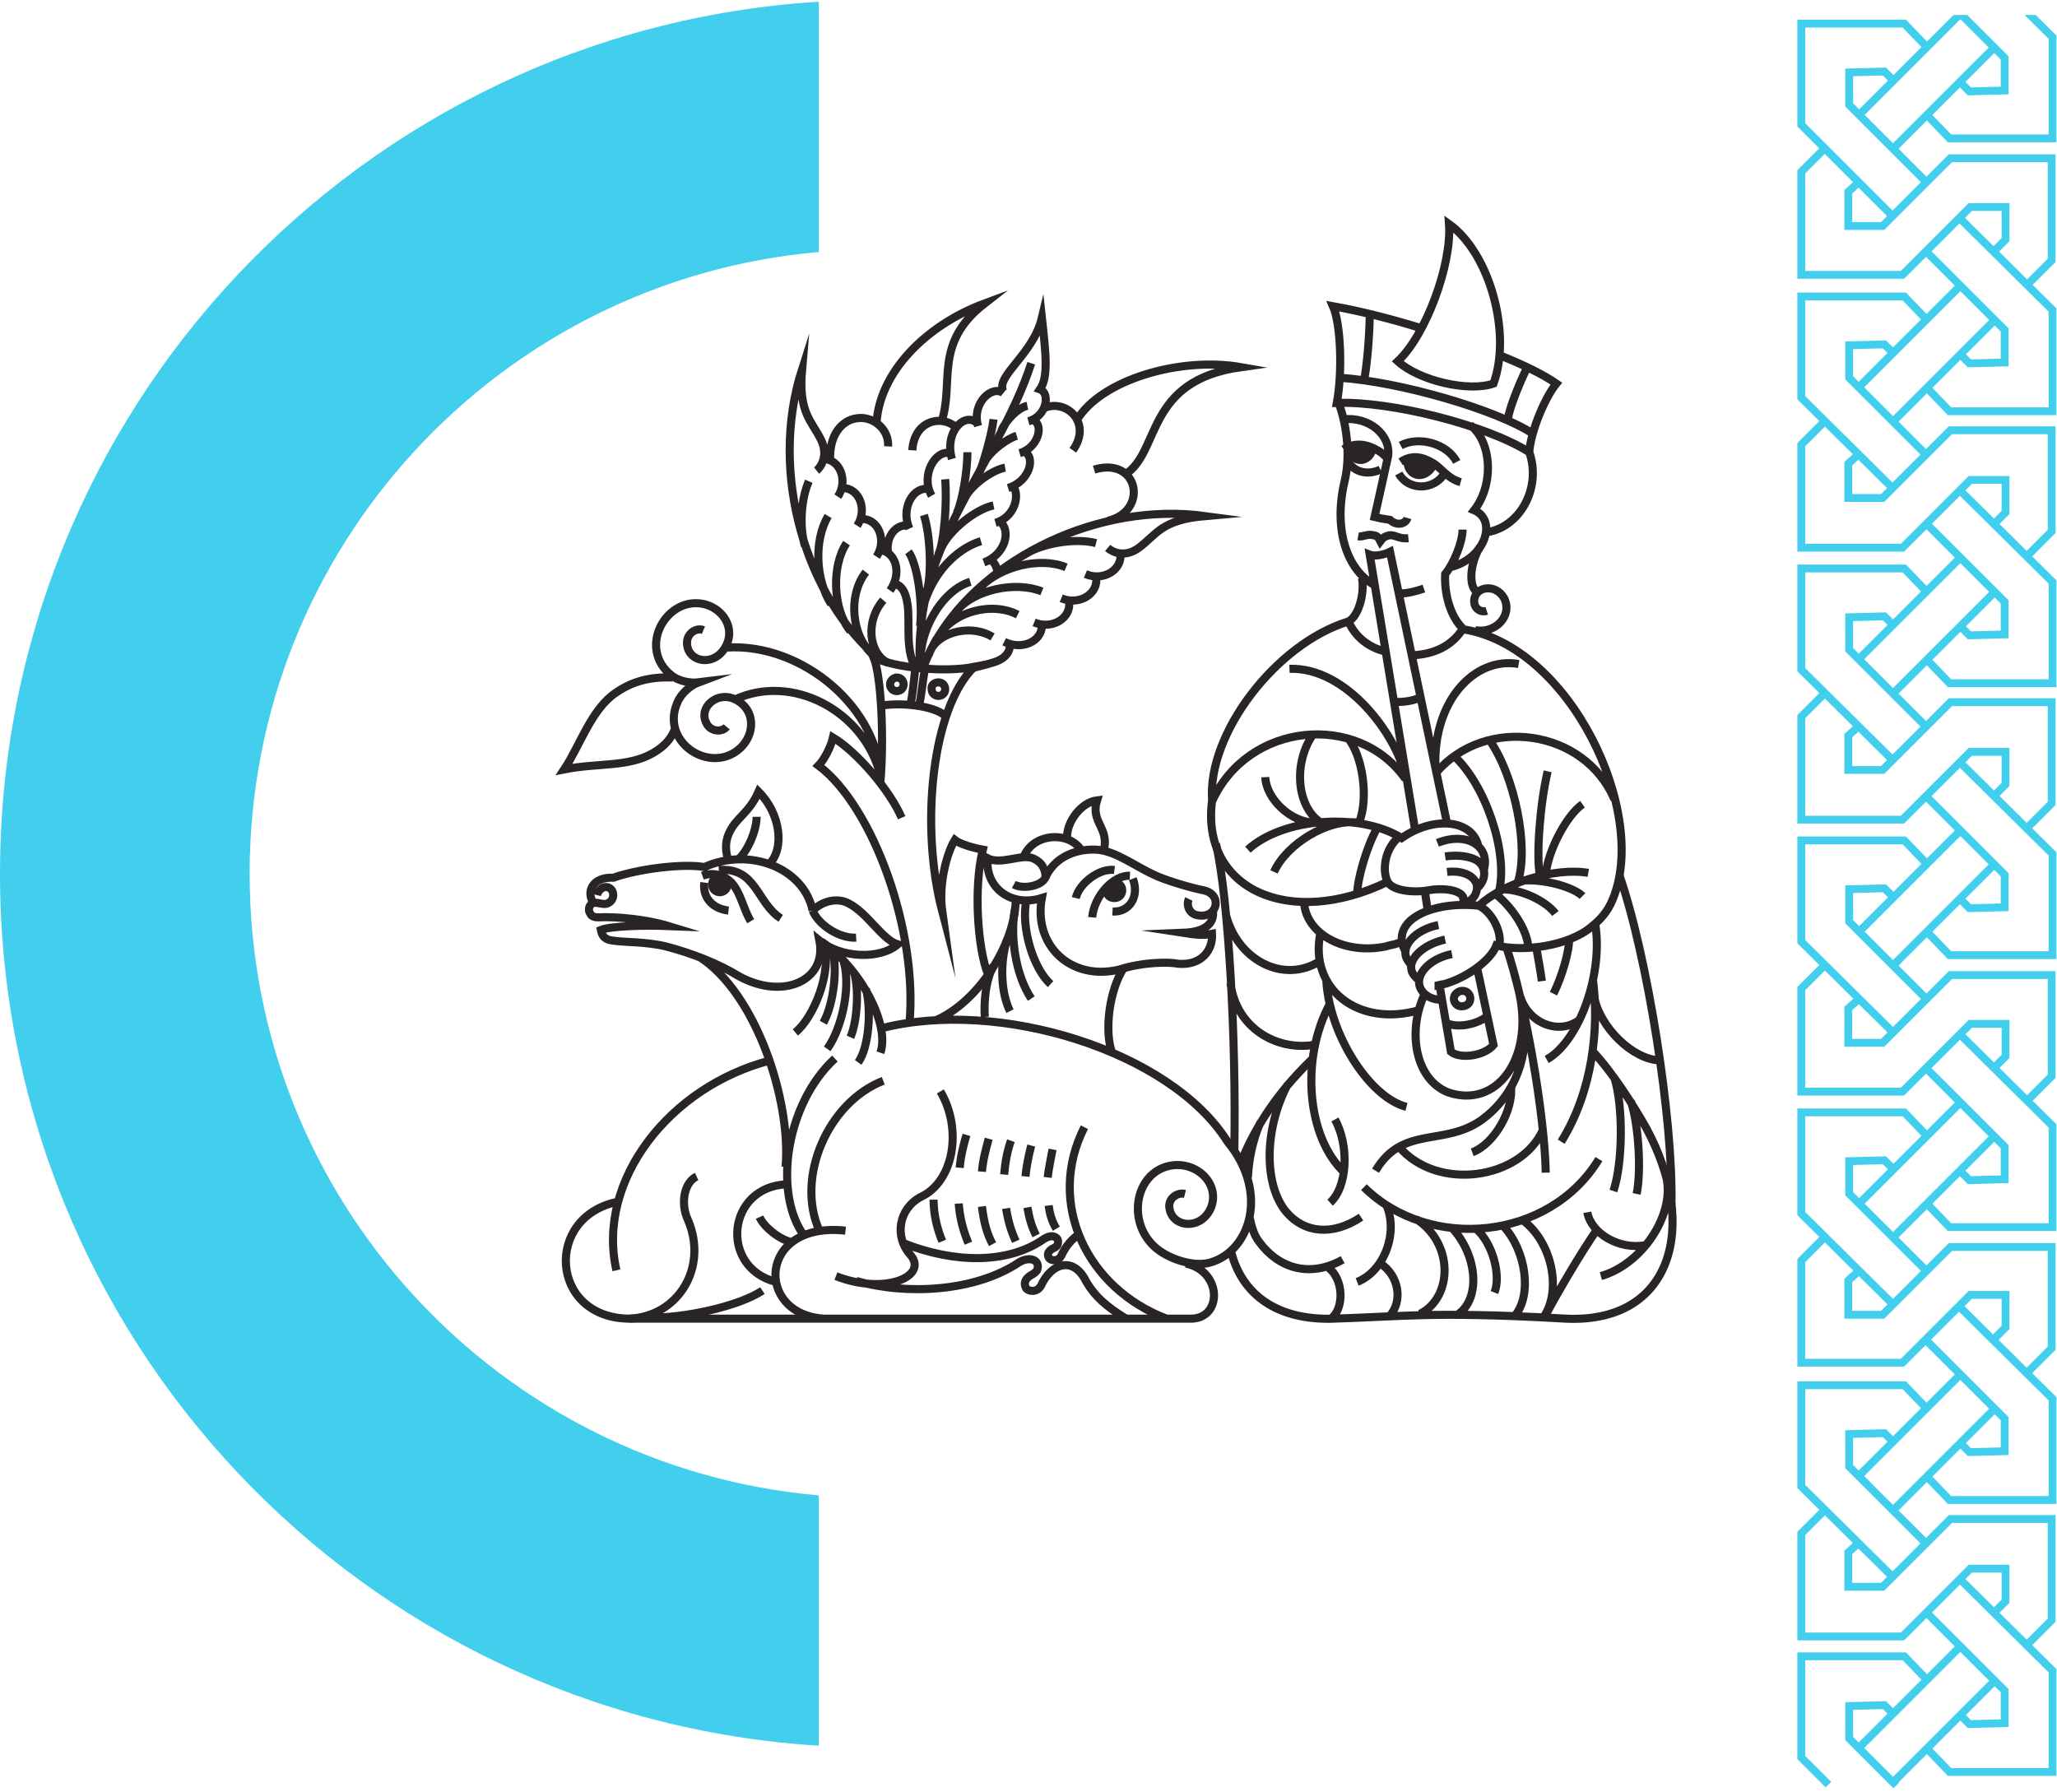 <svg width="412" height="359" viewBox="0 0 412 359" fill="none" xmlns="http://www.w3.org/2000/svg">
<path fill-rule="evenodd" clip-rule="evenodd" d="M164 349.66V299.523C100.116 293.953 50 240.329 50 175C50 109.671 100.116 56.047 164 50.477V0.34C72.475 6.017 2.34254e-05 82.045 1.5299e-05 175C7.17257e-06 267.955 72.475 343.983 164 349.66Z" fill="#42CFEE"/>
<path d="M141.073 176.771C140.686 179.676 142.623 182.001 145.915 182.388M140.686 175.415C142.816 174.64 144.947 175.221 146.496 176.771C148.433 178.902 148.821 182.001 150.37 184.519M143.978 174.253C151.532 173.672 151.532 180.838 156.375 183.938M118.992 181.032C117.249 178.708 118.605 175.609 122.866 175.802C127.708 174.059 136.812 172.897 141.073 173.672C150.177 169.604 161.023 173.866 162.767 182.388M162.767 182.388C163.929 185.293 168.19 188.005 171.483 187.811M162.767 182.388C164.704 180.451 167.803 179.676 170.127 181.032C173.807 182.969 176.712 188.199 179.812 189.167C176.131 192.266 168.384 191.879 164.122 188.392C165.672 196.334 156.956 200.401 148.046 195.559C143.978 193.041 138.555 190.91 133.325 189.555C129.258 188.586 125.19 188.78 122.672 188.392C120.929 188.199 120.542 187.23 120.348 186.262C122.285 185.487 129.064 185.293 133.906 185.487C129.452 184.131 123.447 183.55 119.767 183.744C119.186 183.744 118.411 183.55 118.217 182.969C117.636 182.194 118.024 180.645 119.573 180.838C120.542 181.032 121.316 181.226 121.898 180.838C122.672 180.451 123.06 179.483 122.672 178.514C122.285 177.739 121.51 177.546 120.929 177.739C120.348 177.933 119.767 178.514 119.573 179.289M140.105 191.685C151.339 198.852 158.505 220.352 157.343 233.716M197.825 194.978C195.888 190.136 194.92 177.933 196.856 170.185C194.726 169.798 192.208 169.023 191.239 168.248C189.69 170.766 187.947 176.965 188.721 182.582C184.266 165.537 186.591 141.906 195.113 133.578C189.109 134.74 179.037 133.771 174.969 131.641C176.519 135.321 177.1 147.911 176.325 156.821M187.172 204.469C196.082 200.789 203.442 188.78 203.442 180.064M225.136 193.816C222.23 198.077 221.068 206.6 222.811 211.054M209.446 175.996C209.446 174.059 208.672 172.703 206.928 171.929C204.604 170.96 200.537 173.284 197.825 171.929C197.244 177.739 202.474 181.807 208.672 179.87C206.928 189.361 214.482 196.528 224.167 194.203C229.009 192.654 234.239 192.654 235.982 193.041C240.631 193.428 242.955 190.329 242.762 187.037C240.825 187.424 239.469 187.23 236.951 186.843C241.793 186.649 243.149 184.712 242.955 182.582M167.222 212.023C157.343 221.126 154.825 238.946 161.023 247.469M164.122 246.5C159.28 235.847 165.866 220.739 176.906 216.478M165.091 264.126C151.145 263.351 151.726 244.563 169.352 246.5M217.194 225.775C209.446 241.077 217.775 258.122 233.658 264.126M126.159 264.126H238.307C244.892 264.32 244.892 254.635 237.532 253.086M237.338 239.14C235.789 238.752 233.852 240.108 234.239 242.045C234.82 245.919 240.631 246.5 242.568 241.852C244.505 236.816 239.081 231.973 233.464 233.716C226.879 235.847 225.717 245.919 232.302 250.568C235.401 252.698 239.662 253.667 242.374 252.892C250.509 250.568 254.189 238.752 245.861 228.68C234.433 210.473 199.956 199.82 176.325 206.018" stroke="#292526" stroke-width="1.62" stroke-miterlimit="22.926"/>
<path d="M144.175 178.708C145.03 178.708 145.724 178.015 145.724 177.159C145.724 176.303 145.03 175.609 144.175 175.609C143.319 175.609 142.625 176.303 142.625 177.159C142.625 178.015 143.319 178.708 144.175 178.708Z" fill="#292526"/>
<path d="M144.175 178.708C145.03 178.708 145.724 178.015 145.724 177.159C145.724 176.303 145.03 175.609 144.175 175.609C143.319 175.609 142.625 176.303 142.625 177.159C142.625 178.015 143.319 178.708 144.175 178.708Z" stroke="#292526" stroke-width="1.62" stroke-miterlimit="22.926"/>
<path d="M226.891 175.997C228.247 179.483 226.31 182.776 222.824 182.582M218.756 183.745C219.143 179.483 223.017 175.222 226.31 175.416M215.463 179.871C216.238 176.772 220.305 173.866 223.211 174.254M135.275 145.781C134.5 147.911 133.144 149.461 130.82 150.817C125.784 153.722 119.779 152.754 113 154.11C116.099 149.461 118.423 142.101 123.266 138.808C126.558 136.484 130.239 135.515 134.694 135.709M147.09 140.164C158.518 134.74 173.045 142.294 176.337 155.272M145.54 129.704C160.842 128.736 176.337 142.101 176.337 156.434M145.54 145.587C144.572 146.749 142.248 146.556 141.473 144.812C139.73 141.52 144.184 137.839 148.058 140.551C152.32 143.457 150.576 150.042 145.153 151.592C139.342 153.141 132.757 147.33 135.662 140.745C136.437 138.808 138.374 137.258 139.923 136.677C138.374 136.871 135.856 136.484 134.306 135.128C128.689 130.479 131.982 122.344 137.793 120.988C143.216 119.826 147.865 124.862 145.347 129.511C143.022 133.772 137.599 132.61 137.599 128.736C137.599 126.799 139.536 125.637 140.892 126.218M297.782 122.344C296.62 122.731 295.264 121.957 295.264 120.407C295.264 117.502 299.526 116.727 301.269 119.826C303.012 123.313 299.526 126.993 295.458 126.218M185.247 133.966C184.86 136.096 184.472 139.776 184.085 141.326M183.31 133.966C183.117 135.903 182.729 139.583 182.342 141.132M175.563 84.768C176.144 74.696 185.247 65.205 197.256 60.75C186.797 68.885 191.252 76.633 188.54 84.574M215.657 84.187C220.499 76.052 236.382 71.403 248.585 73.534C229.215 76.245 232.508 90.579 225.341 95.034M177.887 89.416C178.081 85.736 174.594 83.218 171.495 83.799C168.783 84.187 166.072 86.898 166.265 92.128M214.882 90.191C218.756 84.768 213.72 79.925 209.265 81.669M182.729 90.191C183.117 84.187 188.54 83.025 191.445 85.543M219.143 94.065C228.053 91.353 230.184 102.394 221.855 104.331M200.549 86.317C201.324 84.38 203.842 81.669 205.779 81.281M197.45 92.128C198.612 90.191 201.711 87.867 203.648 87.286M193.382 99.488C194.932 96.777 198.999 94.065 201.324 93.678M184.472 133.578C183.698 126.799 188.54 118.277 194.351 116.533M188.54 109.754C190.09 106.268 195.319 102.006 198.999 101.232M196.481 108.398C192.608 109.56 187.572 113.434 185.247 120.407M206.553 72.759C199.774 93.484 182.729 108.592 184.279 133.966M219.531 108.786C215.851 107.817 210.234 108.592 206.553 110.335M162.004 96.389C160.455 99.876 160.067 105.493 161.229 109.367M213.526 113.628C208.297 111.497 200.549 113.434 196.481 117.502M165.878 103.362C162.973 108.205 163.36 116.146 166.459 120.988M208.684 118.47C203.454 116.34 195.126 118.083 191.639 122.344M169.558 108.786C166.459 113.434 166.846 122.15 170.333 126.412M203.842 123.119C198.612 120.407 190.671 122.538 187.765 127.767M187.765 127.767C187.378 128.155 186.022 130.867 184.86 133.772M187.765 127.767C197.256 111.885 219.918 100.457 241.418 103.362C232.508 104.137 231.733 107.042 228.053 109.754C225.341 111.691 223.017 110.723 221.855 109.754M173.432 114.596C169.752 119.245 170.527 127.574 174.982 131.254M198.806 127.574C193.963 124.668 186.99 126.993 186.022 131.254M176.918 120.213C173.238 124.475 174.013 130.867 177.887 132.803M202.292 129.123C202.292 130.479 201.517 131.835 199.193 132.61C198.031 132.997 196.481 133.385 194.932 133.772M179.049 116.921C180.405 117.114 181.373 118.277 181.761 120.988C182.342 124.668 181.18 130.285 183.504 133.966M208.684 125.249C208.684 128.542 204.616 130.285 201.13 128.542M198.418 112.078C199.387 112.853 199.774 113.822 199.774 114.984M205.972 84.38C209.652 83.412 210.427 78.763 208.297 77.989C210.04 75.471 209.459 70.822 208.684 63.655C206.941 71.016 199.387 75.277 200.936 78.376M200.936 78.763C198.806 77.02 194.544 80.7 195.9 85.349M206.941 84.187C209.071 84.962 208.103 89.61 204.229 90.772M195.513 84.574C192.995 82.637 189.121 86.705 190.671 91.934M205.004 90.385C207.522 91.353 206.36 96.389 201.905 97.745M190.283 90.772C187.378 89.998 184.279 95.227 186.603 99.295M202.68 97.164C204.423 98.714 203.454 103.556 199.387 104.718M181.761 105.299C179.436 104.912 177.306 107.623 177.887 110.723M185.828 97.939C182.729 97.552 180.405 102.006 182.148 105.88M200.162 104.331C202.68 106.268 201.324 111.11 197.062 112.659M176.337 110.141C179.63 110.723 180.599 114.984 178.274 118.277M214.107 120.407C214.688 123.7 210.815 126.218 207.134 124.668M172.657 103.943C175.95 103.943 177.693 108.205 175.563 111.497M219.531 115.565C220.112 118.858 216.238 121.376 212.558 119.826M168.783 97.745C172.076 97.745 173.819 102.006 171.689 105.299M224.373 110.723C224.954 114.015 221.08 116.533 217.4 114.984M164.91 91.934C168.202 91.934 169.946 96.196 167.815 99.488M176.144 132.029C161.617 120.02 153.869 95.034 160.648 73.921C159.874 82.831 162.585 84.187 164.522 88.254C165.878 91.16 164.522 93.484 163.554 94.259M198.999 193.429C197.256 196.528 197.062 201.371 197.256 203.695M201.711 188.199C200.162 193.042 200.549 199.046 202.292 202.533M203.261 182.195C202.292 187.812 203.454 195.366 206.553 200.015M205.585 180.258C204.423 185.681 206.941 194.01 210.427 197.109M129.27 263.933C137.018 264.127 148.058 261.609 152.707 258.51M123.847 240.69C108.932 243.595 110.095 263.933 125.977 264.127C135.856 263.739 141.86 253.861 137.793 244.37C136.243 241.077 137.018 236.816 139.536 235.654M154.256 212.411C134.112 217.641 119.392 236.429 123.459 254.442M152.126 243.789C153.094 245.92 156.387 248.438 158.711 248.825M157.743 237.204C145.54 237.591 143.991 253.861 155.419 256.766M180.986 249.019C191.252 253.086 201.711 253.086 208.684 248.438C209.459 247.857 210.427 247.469 211.008 247.663C211.783 247.857 212.17 248.438 211.783 249.406C211.396 249.987 210.815 249.987 210.427 250.375C209.652 250.956 209.846 251.73 210.234 252.118C210.621 252.505 211.977 252.699 212.558 251.537C213.526 249.406 214.882 248.05 216.044 247.276M171.495 256.573C181.567 259.478 195.319 258.703 204.035 252.893C206.166 251.537 208.49 252.312 207.716 254.442C207.134 255.217 206.36 255.411 205.972 255.798C205.004 256.573 205.198 257.541 205.585 258.122C206.166 258.703 207.716 258.897 208.49 257.541C210.621 252.893 215.076 251.537 217.594 256.766C219.337 259.672 221.468 261.609 225.535 264.127M188.346 218.609C192.801 226.163 191.058 236.622 184.472 239.722C180.018 242.046 179.049 247.663 182.342 251.343C186.022 255.604 177.306 259.478 167.428 255.604M326.643 220.546C328.192 225.195 328.773 234.492 327.805 239.14M323.35 215.897C325.093 221.321 325.093 232.749 323.156 238.559M309.404 263.739C311.728 259.284 316.958 250.375 319.863 246.307M317.926 242.821C318.701 247.082 324.318 250.375 329.548 249.406M320.638 255.604C328.773 253.28 335.359 243.595 333.809 236.041M275.508 234.492C280.931 225.388 289.066 229.65 296.62 224.42C304.174 218.997 306.499 210.087 304.949 202.726M267.373 224.226C270.278 229.456 269.891 237.785 266.404 240.884M266.017 253.861C269.116 256.185 269.31 261.996 266.598 264.127M257.882 217.253C253.039 226.55 253.233 237.591 257.688 242.821C261.175 246.888 266.792 247.663 272.602 243.789M250.328 243.983C250.715 245.92 251.296 247.663 252.265 248.825C256.139 254.055 262.337 255.992 268.922 252.312M252.458 224.807C250.909 228.294 250.134 232.168 249.94 235.848M276.476 253.086C280.156 255.411 281.125 260.64 278.219 263.739M277.638 241.271C280.156 246.888 277.251 254.636 271.828 256.766M304.949 244.37C310.76 248.631 312.89 258.316 309.21 263.739M301.075 245.532C305.724 250.568 306.886 259.478 303.399 263.546M295.652 246.113C298.945 249.019 300.688 255.411 299.332 258.897M290.809 245.92C295.845 251.343 296.62 259.866 292.165 263.158M280.156 229.65C287.904 238.753 304.562 236.235 309.017 226.357M304.368 199.24C307.08 212.217 299.719 222.096 290.035 218.803C283.255 216.091 281.9 206.213 285.386 199.046M301.656 189.555C305.53 200.789 309.404 223.451 309.598 234.879M304.755 176.384C309.404 175.997 315.215 177.74 316.958 179.483M300.881 178.127C304.755 178.127 309.598 180.452 311.535 182.97M316.958 161.083C313.665 163.407 309.985 170.573 309.598 175.222M299.332 178.902C302.625 181.42 305.724 185.875 306.111 189.555M296.233 181.42C298.945 182.776 300.881 186.844 300.3 189.362M296.233 181.42C291.003 180.839 285.967 181.808 283.062 183.938C280.931 185.488 279.963 188.006 281.512 190.524M296.233 181.42C300.881 176.965 311.341 173.673 318.12 174.835M305.917 73.534C303.981 77.407 302.044 82.637 302.044 83.993M274.346 62.687C274.346 66.948 273.765 73.727 273.183 76.245M268.341 75.664C280.35 76.439 299.719 82.056 307.08 86.898M272.796 115.759C273.377 119.051 272.021 123.506 270.084 124.475M270.084 124.475C255.557 128.93 241.805 146.943 242.774 160.308C240.449 177.934 258.075 186.263 278.026 176.578M270.084 124.475C271.44 127.574 274.152 129.704 277.445 130.479M287.517 153.722C286.936 140.551 295.264 131.448 304.174 132.997M258.269 133.966C269.891 133.578 279.769 147.524 281.319 155.078M275.895 165.731C273.765 169.411 271.828 176.191 271.828 179.096M269.891 147.718C272.99 151.398 274.152 159.92 272.215 164.763M263.111 146.943C259.044 152.56 259.625 161.276 264.274 164.569M253.427 155.659C253.621 160.114 258.657 164.763 263.305 164.763M269.891 92.322C271.247 94.646 273.958 95.227 276.476 94.065M280.156 94.84C281.9 98.132 287.129 98.52 289.454 94.646M269.116 89.998C271.44 88.448 273.958 89.029 275.895 90.191C276.67 90.579 277.251 91.16 278.026 91.934M280.544 92.516C282.868 90.966 284.999 91.547 286.936 92.709C288.679 93.678 289.841 95.808 292.553 96.583M280.544 89.223C284.224 87.286 289.841 88.835 291.778 92.516M269.116 83.993C274.152 83.412 278.607 87.092 278.026 91.353C277.057 95.808 276.089 100.069 275.314 103.556C276.089 103.75 277.057 103.943 278.413 104.137C279.575 105.299 281.512 105.105 281.9 103.75M280.544 118.858C281.9 118.858 283.449 118.47 285.192 117.889M267.954 80.313C269.503 83.993 270.665 90.772 269.31 96.389C266.985 106.268 269.891 114.403 275.508 117.308M292.94 106.074C292.94 108.592 291.197 112.853 289.454 114.984C289.26 118.858 290.422 123.506 293.134 126.024M294.49 85.155C298.751 88.448 299.332 96.97 295.264 102.2C299.913 104.137 297.589 111.885 290.422 113.628M300.494 71.209C305.336 73.146 309.21 75.083 311.728 76.826C309.21 79.925 306.499 86.898 306.305 90.579M306.305 90.579C308.823 97.745 304.368 105.88 297.395 106.655M306.305 90.579C297.782 85.155 278.607 80.313 267.76 80.7C268.922 74.308 268.535 64.817 266.985 61.331C272.409 62.3 278.607 63.849 284.805 65.786M319.089 196.528C320.251 205.825 319.089 218.415 312.697 228.681M319.476 184.907C321.219 194.785 316.377 208.537 309.791 212.217M283.643 244.176C291.197 249.019 291.003 259.866 284.418 263.158M273.183 237.785C286.355 250.762 310.372 248.438 320.251 232.168M318.895 210.474C322.962 214.735 327.224 221.514 329.742 225.969C340.201 245.339 335.165 265.095 313.665 264.127C307.08 263.739 298.751 263.352 290.035 263.352C282.093 263.352 273.958 263.933 266.792 264.127M246.648 250.956C248.778 259.091 255.557 264.514 267.179 264.127M262.918 212.024C262.337 212.605 261.562 213.379 260.981 213.961C255.17 219.965 251.103 226.357 248.585 232.749M266.404 200.983C260.4 212.024 261.756 227.906 269.31 234.879M265.629 195.947C266.017 206.794 274.152 219.771 281.706 221.708M279.188 140.551C280.737 140.745 283.449 140.357 284.611 139.583M289.647 204.857C291.778 206.019 296.039 205.244 298.17 203.307M289.841 164.956L278.413 110.529C277.251 111.11 275.314 111.497 274.346 111.11L283.449 166.312M293.327 181.227L292.94 179.29M288.291 197.109L290.616 210.668C292.553 212.217 297.395 211.442 299.138 209.312L295.845 193.817M285.386 178.515L285.967 182.389M287.71 154.691C297.589 143.263 317.345 145.975 323.35 160.114M242.774 160.501C249.94 144.619 272.021 142.488 281.512 156.047M280.156 167.668C277.057 170.38 276.864 174.835 278.026 176.772C278.994 178.321 282.868 178.902 286.161 178.321C289.26 177.74 293.521 178.321 293.134 180.452M289.841 174.641C293.521 174.254 295.652 175.803 295.845 177.546C295.845 178.321 295.652 180.064 293.521 180.839M289.454 171.542C292.165 171.155 294.683 171.542 296.039 172.51C297.589 173.673 297.782 175.997 296.039 177.74M287.904 168.83C293.715 166.506 298.557 169.411 297.201 174.254M255.17 174.641C257.688 169.024 266.017 163.988 271.828 164.763M249.94 170.186C256.913 163.794 272.409 162.632 280.737 167.862C287.129 163.407 294.683 164.182 296.039 169.218M264.467 186.844C262.143 198.078 272.021 205.825 284.224 202.339M261.175 180.645C261.562 187.231 269.503 191.299 277.638 189.555C278.026 189.362 279.769 189.168 280.737 188.587M282.868 131.254C287.323 131.06 290.809 129.317 292.94 126.024C314.634 129.317 330.323 163.019 322.962 180.258C321.994 182.582 320.638 184.132 318.701 185.681C314.053 189.555 304.949 190.717 299.719 189.362C298.557 192.461 293.521 195.947 289.26 197.109C288.873 197.109 287.517 197.497 287.323 197.497M205.004 171.736C206.747 166.893 214.107 166.312 216.625 170.38M203.067 177.159C204.81 178.127 208.297 177.546 209.265 175.997C211.008 171.929 215.076 169.992 219.531 170.186C223.405 170.38 227.278 173.479 231.152 175.222C233.089 176.191 238.125 177.74 241.031 178.321C244.904 179.096 243.936 183.938 240.062 183.357C238.125 183.163 237.544 181.227 238.125 180.064M173.432 198.078C174.594 202.339 174.013 209.893 171.882 212.798M171.108 194.979C172.076 198.271 171.689 204.663 170.333 207.762M168.783 192.073C170.527 196.528 168.977 205.438 165.684 210.087M166.653 190.136C167.815 193.623 167.04 200.983 164.91 204.857M164.91 188.781C166.846 194.398 162.973 203.889 159.292 206.794M164.522 188.587C172.464 194.01 178.274 205.244 176.337 210.861M182.148 205.051C183.891 186.65 174.982 161.664 163.941 153.335C165.103 152.173 166.459 149.461 166.846 147.718C171.689 150.623 178.274 158.371 180.599 163.794M151.545 163.601C151.545 166.506 149.608 170.767 147.671 172.317M145.928 172.317C145.347 170.961 145.153 168.83 145.928 167.087C147.284 163.794 149.995 163.019 151.932 158.565C156.387 163.019 157.162 169.992 154.063 173.091M176.531 141.326C181.567 140.551 188.153 141.713 189.508 143.65M179.63 135.709C180.405 135.709 180.986 136.29 180.986 137.065C180.986 137.839 180.405 138.421 179.63 138.421C178.855 138.421 178.274 137.839 178.274 137.065C178.274 136.29 179.049 135.709 179.63 135.709ZM187.959 136.677C188.734 136.677 189.315 137.258 189.315 138.033C189.315 138.808 188.734 139.389 187.959 139.389C187.184 139.389 186.603 138.808 186.603 138.033C186.409 137.258 187.184 136.677 187.959 136.677ZM292.94 198.465C293.909 198.465 294.49 199.24 294.49 200.015C294.49 200.983 293.715 201.564 292.746 201.564C291.778 201.564 291.197 200.789 291.197 200.015C291.197 199.24 291.972 198.465 292.94 198.465ZM299.138 76.826C294.102 78.57 284.224 76.245 279.963 72.371C285.58 67.142 290.809 53.002 290.228 44.867C298.363 50.678 302.818 66.754 299.138 76.826Z" stroke="#292526" stroke-width="1.62" stroke-miterlimit="22.926"/>
<path fill-rule="evenodd" clip-rule="evenodd" d="M223.221 176.781C223.996 176.781 224.771 177.362 224.771 178.331C224.771 179.106 224.19 179.88 223.221 179.88C222.253 179.88 221.672 179.299 221.672 178.331C221.866 177.556 222.447 176.781 223.221 176.781Z" fill="#292526"/>
<path d="M223.221 176.781C223.996 176.781 224.771 177.362 224.771 178.331C224.771 179.106 224.19 179.88 223.221 179.88C222.253 179.88 221.672 179.299 221.672 178.331C221.866 177.556 222.447 176.781 223.221 176.781Z" stroke="#292526" stroke-width="1.62" stroke-miterlimit="22.926"/>
<path d="M282.092 107.809C280.155 108.002 279.38 107.034 278.218 107.227C277.443 107.421 277.056 107.615 276.475 108.39C276.088 107.615 275.7 107.227 275.119 107.227C273.957 106.84 272.988 107.615 272.02 107.421M296.425 109.552C294.295 113.038 294.101 117.881 296.038 118.655M198.998 83.984C198.611 87.277 196.867 92.894 196.286 94.444M193.768 90.57C193.768 94.25 192.8 100.255 191.638 102.773M189.313 95.993C189.701 100.836 189.12 108.39 187.958 111.101M185.052 103.16C186.408 107.421 186.602 115.169 185.633 118.462M181.953 110.52C183.696 112.845 184.859 120.592 184.277 125.435M290.808 191.096C285.966 192.065 282.867 195.745 284.804 198.456C285.578 199.619 287.322 200.393 288.871 200.2M289.452 188.191C284.997 189.159 281.705 192.258 282.867 194.776C283.06 195.164 283.448 195.745 284.223 196.326M288.096 185.285C283.254 186.254 280.349 189.74 281.898 192.258C281.898 192.258 282.479 193.227 282.673 193.227M309.984 154.488C308.434 161.074 307.659 171.533 308.434 175.407M291.196 151.389C297.394 157.006 302.042 170.371 300.299 178.312M298.362 148.29C303.398 155.457 306.304 169.79 303.979 176.763M213.719 168.047C213.525 164.56 216.624 160.687 219.723 160.299C218.367 164.754 222.241 165.722 221.079 170.371M246.453 196.907C247.615 206.01 255.75 210.465 263.11 209.303M245.484 182.961C247.615 192.065 256.912 197.294 264.466 192.452M243.547 169.015C246.065 179.862 247.615 208.141 247.227 230.222M319.281 199.619C320.443 205.817 327.029 212.209 332.452 212.402M324.317 175.213C329.934 191.29 335.164 224.218 334.776 241.262M307.659 189.547C308.047 191.677 308.628 194.97 308.822 196.52M314.245 187.997C314.439 190.128 312.889 195.551 311.146 199.038M304.56 199.812C306.304 205.042 312.308 207.366 316.376 204.267M302.623 217.438C303.204 222.474 299.137 229.254 294.876 230.803M210.038 241.456C210.232 243.006 210.62 244.555 211.588 246.105M210.813 230.222C210.426 232.353 210.038 234.096 209.845 235.839M205.777 241.844C206.165 243.974 206.552 245.524 207.52 247.461M206.552 229.447C205.971 231.578 205.584 233.708 205.39 235.645M201.516 242.037C201.903 244.555 202.484 246.492 203.453 248.623M202.484 228.479C201.71 230.609 201.322 232.934 201.129 235.258M196.674 241.65C197.061 244.749 197.642 247.073 198.804 249.204M198.03 228.091C197.449 230.222 196.867 232.353 196.674 234.677M186.989 240.294C186.989 243.393 187.764 246.298 188.732 248.623M192.025 241.069C192.219 243.974 192.994 246.686 193.962 249.01M193.575 227.317C192.994 229.254 192.413 231.578 192.219 233.902" stroke="#292526" stroke-width="1.62" stroke-miterlimit="22.926"/>
<path fill-rule="evenodd" clip-rule="evenodd" d="M287.136 93.099C285.199 96.585 281.712 95.229 281.906 92.13C283.456 91.549 285.974 92.13 287.136 93.099Z" fill="#292526"/>
<path d="M287.136 93.099C285.199 96.585 281.712 95.229 281.906 92.13C283.456 91.549 285.974 92.13 287.136 93.099Z" stroke="#292526" stroke-width="1.62" stroke-miterlimit="22.926"/>
<path fill-rule="evenodd" clip-rule="evenodd" d="M274.921 90.001C273.953 93.294 270.079 92.519 270.273 89.42C271.822 89.033 273.759 89.227 274.921 90.001Z" fill="#292526"/>
<path d="M274.921 90.001C273.953 93.294 270.079 92.519 270.273 89.42C271.822 89.033 273.759 89.227 274.921 90.001Z" stroke="#292526" stroke-width="1.62" stroke-miterlimit="22.926"/>
<path fill-rule="evenodd" clip-rule="evenodd" d="M391.276 3L385.956 8.318L381.985 4.19L381.753 3.949H381.419L360.781 3.949H359.996L359.996 4.734L359.996 25.003L359.996 25.328L360.226 25.558L364.378 29.709L360.226 33.859L359.996 34.089L359.996 34.414L359.996 55.045L359.996 55.83H360.781L381.057 55.83H381.382L381.612 55.6L385.764 51.45L391.533 57.217L385.867 62.881L381.985 58.844L381.753 58.604H381.419L360.781 58.604H359.996L359.996 59.389L359.996 79.658L359.996 79.986L360.229 80.216L364.398 84.343L360.226 88.513L359.996 88.743L359.996 89.069L359.996 109.7L359.996 110.485H360.781H381.057H381.382L381.612 110.255L385.855 106.014L391.533 111.691L385.867 117.355L381.985 113.318L381.753 113.077H381.419H360.781H359.996L359.996 113.862L359.996 134.132L359.996 134.459L360.229 134.69L364.398 138.817L360.226 142.987L359.996 143.217L359.996 143.543L359.996 164.174L359.996 164.959H360.781H381.057H381.382L381.612 164.729L385.764 160.578L391.533 166.346L385.956 171.921L381.985 167.792L381.753 167.551H381.419H360.781H359.996L359.996 168.336L359.996 188.606L359.996 188.933L360.229 189.164L364.398 193.291L360.226 197.461L359.996 197.691L359.996 198.016L359.996 218.648L359.996 219.433H360.781H381.057H381.382L381.612 219.203L385.764 215.052L391.533 220.819L385.956 226.395L381.985 222.266L381.753 222.025H381.419H360.781H359.996L359.996 222.81L359.996 243.079L359.996 243.407L360.229 243.637L364.398 247.764L360.226 251.935L359.996 252.165L359.996 252.49L359.996 272.941L359.996 273.726H360.781H381.057H381.382L381.612 273.496L385.674 269.436L391.533 275.293L385.867 280.957L381.985 276.921L381.753 276.68H381.419H360.781H359.996L359.996 277.465L359.996 297.734L359.996 298.062L360.229 298.292L364.398 302.419L360.226 306.59L359.996 306.82L359.996 307.145L359.996 327.776V328.561H360.781H381.057H381.382L381.612 328.332L385.855 324.09L391.533 329.767L385.956 335.342L381.985 331.214L381.753 330.973H381.419H360.781H359.996V331.758V352.027V352.352L360.226 352.582L365.657 358.012L366.767 356.901L361.566 351.702L361.566 332.543H381.085L384.846 336.452L379.156 342.14L377.991 340.975L377.753 340.737L377.416 340.746L370.356 340.927L369.591 340.946V341.712V348.227V348.552L369.821 348.782L379.235 358.193L380.345 357.082L380.267 357.004L385.934 351.338L389.905 355.467L390.137 355.708H390.471H411.109H411.894V354.923V334.653V334.326L411.661 334.096L407.037 329.518L411.483 325.074L411.713 324.844V324.519V304.249V303.464H410.928H390.652H390.327L390.097 303.694L385.764 308.026L380.267 302.53L385.934 296.865L389.905 300.993L390.137 301.234H390.471H411.109H411.894V300.449V280.18V279.852L411.661 279.622L407.037 275.044L411.483 270.6L411.713 270.37V270.045V249.776V248.991H410.928H390.652H390.327L390.097 249.22L385.855 253.461L380.267 247.875L385.934 242.21L389.905 246.338L390.137 246.579H390.471H411.109H411.894V245.794L411.894 225.525V225.197L411.661 224.967L407.128 220.48L411.483 216.126L411.713 215.896V215.571V195.302V194.517H410.928H390.652H390.327L390.097 194.747L385.855 198.988L380.267 193.401L385.934 187.736L389.905 191.864L390.137 192.105H390.471H411.109H411.894V191.32V171.051V170.723L411.661 170.493L407.037 165.916L411.483 161.471L411.713 161.242V160.916V140.647V139.862H410.928H390.652H390.327L390.097 140.092L385.764 144.423L380.267 138.928L385.934 133.262L389.905 137.391L390.137 137.631H390.471H411.109H411.894V136.846V116.577V116.25L411.661 116.019L407.037 111.442L411.483 106.998L411.713 106.768V106.442L411.713 86.173V85.388H410.928H390.652H390.327L390.097 85.618L385.764 89.95L380.267 84.454L385.934 78.788L389.905 82.917L390.137 83.158H390.471H411.109H411.894V82.373V62.103V61.776L411.661 61.545L407.128 57.058L411.483 52.705L411.713 52.475V52.15V31.699V30.914H410.928H390.652H390.327L390.097 31.144L385.855 35.385L380.267 29.799L385.934 24.133L389.905 28.262L390.137 28.503H390.471H411.109H411.894V27.718V7.448V7.121L411.661 6.891L407.731 3H405.499L410.324 7.776V26.933H390.805L387.045 23.023L392.553 17.517L393.899 18.862L394.137 19.1L394.474 19.092L401.534 18.911L402.299 18.891V18.126L402.299 11.611V11.286L402.069 11.056L394.011 3H391.276ZM394.771 17.514L393.663 16.407L399.432 10.64L400.729 11.936V17.361L394.771 17.514ZM392.644 3.853L398.322 9.53L379.156 28.689L373.478 23.012L392.644 3.853ZM378.136 16.135L372.367 21.902L371.161 20.697V15.272L377.12 15.119L378.136 16.135ZM384.846 9.428L379.247 15.025L377.991 13.77L377.753 13.532L377.416 13.541L370.356 13.722L369.591 13.741V14.507V21.022V21.347L369.821 21.577L384.744 36.495L379.066 42.172L361.566 24.678L361.566 5.519L381.085 5.519L384.846 9.428ZM372.255 37.584L377.955 43.282L376.749 44.487H370.98V38.743L372.255 37.584ZM365.488 30.819L371.144 36.472L369.667 37.815L369.41 38.048V38.395V45.273V46.057H370.195H377.074H377.399L377.629 45.828L390.977 32.484H410.143V51.824L406.013 55.954L400.397 50.395L402.25 48.542L402.48 48.312V47.987V41.472V40.687H401.695H394.635H394.31L394.08 40.917L380.732 54.26L361.566 54.26L361.566 34.739L365.488 30.819ZM400.91 47.662L399.281 49.291L393.575 43.642L394.96 42.257H400.91V47.662ZM386.874 50.34L392.464 44.752L410.324 62.431V81.588H390.805L387.045 77.678L392.644 72.081L393.899 73.336L394.137 73.574L394.474 73.566L401.534 73.385L402.299 73.365V72.6V66.085V65.76L402.069 65.53L386.874 50.34ZM394.771 71.987L393.754 70.971L399.523 65.204L400.729 66.41V71.835L394.771 71.987ZM392.644 58.327L398.413 64.094L379.156 83.344L373.387 77.577L392.644 58.327ZM378.046 70.7L372.277 76.467L371.161 75.351V69.927L377.12 69.774L378.046 70.7ZM384.757 63.991L379.156 69.59L377.991 68.425L377.753 68.187L377.416 68.196L370.356 68.377L369.591 68.396V69.161V75.677V76.002L369.821 76.232L384.654 91.059L379.062 96.649L361.566 79.331L361.566 60.174L381.085 60.174L384.757 63.991ZM372.222 92.088L377.952 97.759L376.749 98.961H370.98V93.217L372.222 92.088ZM365.514 85.447L371.105 90.982L369.667 92.288L369.41 92.522V92.869V99.746V100.531H370.195H377.074H377.399L377.629 100.302L390.977 86.958H410.143L410.143 106.117L405.922 110.337L400.488 104.959L402.25 103.197L402.48 102.967V102.642V96.127V95.342H401.695H394.635H394.31L394.08 95.572L380.732 108.915H361.566L361.566 89.394L365.514 85.447ZM400.91 102.317L399.372 103.854L393.666 98.206L394.96 96.912H400.91V102.317ZM386.965 104.904L392.555 99.316L410.324 116.905V136.061H390.805L387.045 132.152L392.644 126.555L393.899 127.81L394.137 128.048L394.474 128.039L401.534 127.858L402.299 127.839V127.074V120.559V120.233L402.069 120.003L386.965 104.904ZM394.771 126.461L393.754 125.445L399.523 119.678L400.729 120.884V126.309L394.771 126.461ZM392.644 112.801L398.413 118.568L379.156 137.818L373.387 132.051L392.644 112.801ZM378.046 125.173L372.277 130.941L371.161 129.825V124.4L377.12 124.248L378.046 125.173ZM384.757 118.465L379.156 124.064L377.991 122.899L377.753 122.661L377.416 122.669L370.356 122.85L369.591 122.87V123.635V130.15V130.476L369.821 130.706L384.654 145.533L379.062 151.123L361.566 133.804L361.566 114.647H381.085L384.757 118.465ZM372.222 146.562L377.952 152.233L376.749 153.435H370.98V147.69L372.222 146.562ZM365.514 139.921L371.105 145.455L369.667 146.762L369.41 146.996V147.343V154.22V155.005H370.195H377.074H377.399L377.629 154.775L390.977 141.432H410.143V160.591L405.922 164.811L400.488 159.433L402.25 157.671L402.48 157.441V157.116V150.601V149.816H401.695H394.635H394.31L394.08 150.045L380.732 163.389H361.566L361.566 143.868L365.514 139.921ZM400.91 156.791L399.372 158.328L393.666 152.68L394.96 151.386H400.91V156.791ZM386.874 159.468L392.555 153.79L410.324 171.378V190.535H390.805L387.045 186.626L392.553 181.119L393.899 182.465L394.137 182.703L394.474 182.694L401.534 182.513L402.299 182.494V181.729V175.213V174.888L402.069 174.658L386.874 159.468ZM394.771 181.116L393.663 180.009L399.432 174.242L400.729 175.539V180.963L394.771 181.116ZM392.644 167.456L398.322 173.132L379.156 192.292L373.478 186.615L392.644 167.456ZM378.136 179.738L372.367 185.505L371.161 184.299V178.874L377.12 178.721L378.136 179.738ZM384.846 173.031L379.247 178.628L377.991 177.373L377.753 177.135L377.416 177.143L370.356 177.324L369.591 177.344V178.109V184.624V184.949L369.821 185.179L384.744 200.098L379.153 205.687L361.566 188.278L361.566 169.121H381.085L384.846 173.031ZM372.318 201.13L378.043 206.797L376.749 208.09H370.98V202.345L372.318 201.13ZM365.514 194.395L371.2 200.024L369.667 201.417L369.41 201.651V201.998V208.875V209.66H370.195H377.074H377.399L377.629 209.43L390.977 196.087H410.143V215.246L406.012 219.375L400.488 213.907L402.25 212.145L402.48 211.915V211.59V205.074V204.289H401.695H394.635H394.31L394.08 204.519L380.732 217.863H361.566L361.566 198.342L365.514 194.395ZM400.91 211.264L399.372 212.802L393.666 207.153L394.96 205.859H400.91V211.264ZM386.874 213.942L392.555 208.263L410.324 225.852L410.324 245.009H390.805L387.045 241.1L392.553 235.593L393.899 236.939L394.137 237.177L394.474 237.168L401.534 236.987L402.299 236.967V236.202V229.687V229.362L402.069 229.132L386.874 213.942ZM394.771 235.59L393.663 234.483L399.432 228.716L400.729 230.012V235.437L394.771 235.59ZM392.644 221.929L398.322 227.606L379.156 246.765L373.478 241.089L392.644 221.929ZM378.136 234.212L372.367 239.979L371.161 238.773V233.348L377.12 233.195L378.136 234.212ZM384.846 227.505L379.247 233.102L377.991 231.847L377.753 231.609L377.416 231.617L370.356 231.798L369.591 231.818V232.583V239.098V239.423L369.821 239.653L384.744 254.571L379.153 260.161L361.566 242.752L361.566 223.595H381.085L384.846 227.505ZM372.318 255.604L378.043 261.271L376.749 262.564H370.98V256.819L372.318 255.604ZM365.514 248.869L371.2 254.497L369.667 255.891L369.41 256.124V256.472V263.349V264.134H370.195H377.074H377.399L377.629 263.904L390.977 250.561H410.143V269.72L405.922 273.94L400.306 268.381L402.25 266.438L402.48 266.208V265.882V259.367V258.582H401.695H394.635H394.31L394.08 258.812L380.732 272.156H361.566L361.566 252.815L365.514 248.869ZM400.91 265.557L399.19 267.277L393.484 261.628L394.96 260.152H400.91V265.557ZM386.784 268.326L392.373 262.738L410.324 280.507V299.664H390.805L387.045 295.754L392.644 290.157L393.899 291.412L394.137 291.651L394.474 291.642L401.534 291.461L402.299 291.441V290.676V284.161V283.836L402.069 283.606L386.784 268.326ZM394.771 290.064L393.754 289.047L399.523 283.28L400.729 284.486V289.911L394.771 290.064ZM392.644 276.403L398.413 282.17L379.156 301.42L373.387 295.653L392.644 276.403ZM378.046 288.776L372.277 294.543L371.161 293.428V288.003L377.12 287.85L378.046 288.776ZM384.757 282.067L379.156 287.666L377.991 286.502L377.753 286.263L377.416 286.272L370.356 286.453L369.591 286.473V287.238V293.753V294.078L369.821 294.308L384.654 309.136L379.062 314.726L361.566 297.407L361.566 278.25H381.085L384.757 282.067ZM372.222 310.164L377.952 315.836L376.749 317.038H370.98V311.293L372.222 310.164ZM365.514 303.524L371.105 309.058L369.667 310.365L369.41 310.598V310.946V317.823V318.608H370.195H377.074H377.399L377.629 318.378L390.977 305.034H410.143V324.194L405.922 328.414L400.488 323.035L402.25 321.273L402.48 321.044V320.718L402.48 314.203V313.418H401.695H394.635H394.31L394.08 313.648L380.732 326.991H361.566L361.566 307.47L365.514 303.524ZM400.91 320.393L399.372 321.931L393.666 316.282L394.96 314.988H400.91L400.91 320.393ZM386.965 322.98L392.555 317.392L410.324 334.981V354.138H390.805L387.045 350.228L392.643 344.631L393.899 345.886L394.137 346.124L394.474 346.116L401.534 345.935L402.299 345.915V345.15V338.635V338.31L402.069 338.08L386.965 322.98ZM394.771 344.538L393.754 343.521L399.523 337.754L400.729 338.96L400.729 344.385L394.771 344.538ZM392.644 330.877L398.413 336.644L379.156 355.894L373.387 350.127L392.644 330.877ZM378.046 343.25L372.277 349.017L371.161 347.901V342.477L377.12 342.324L378.046 343.25Z" fill="#42CFEE"/>
</svg>
